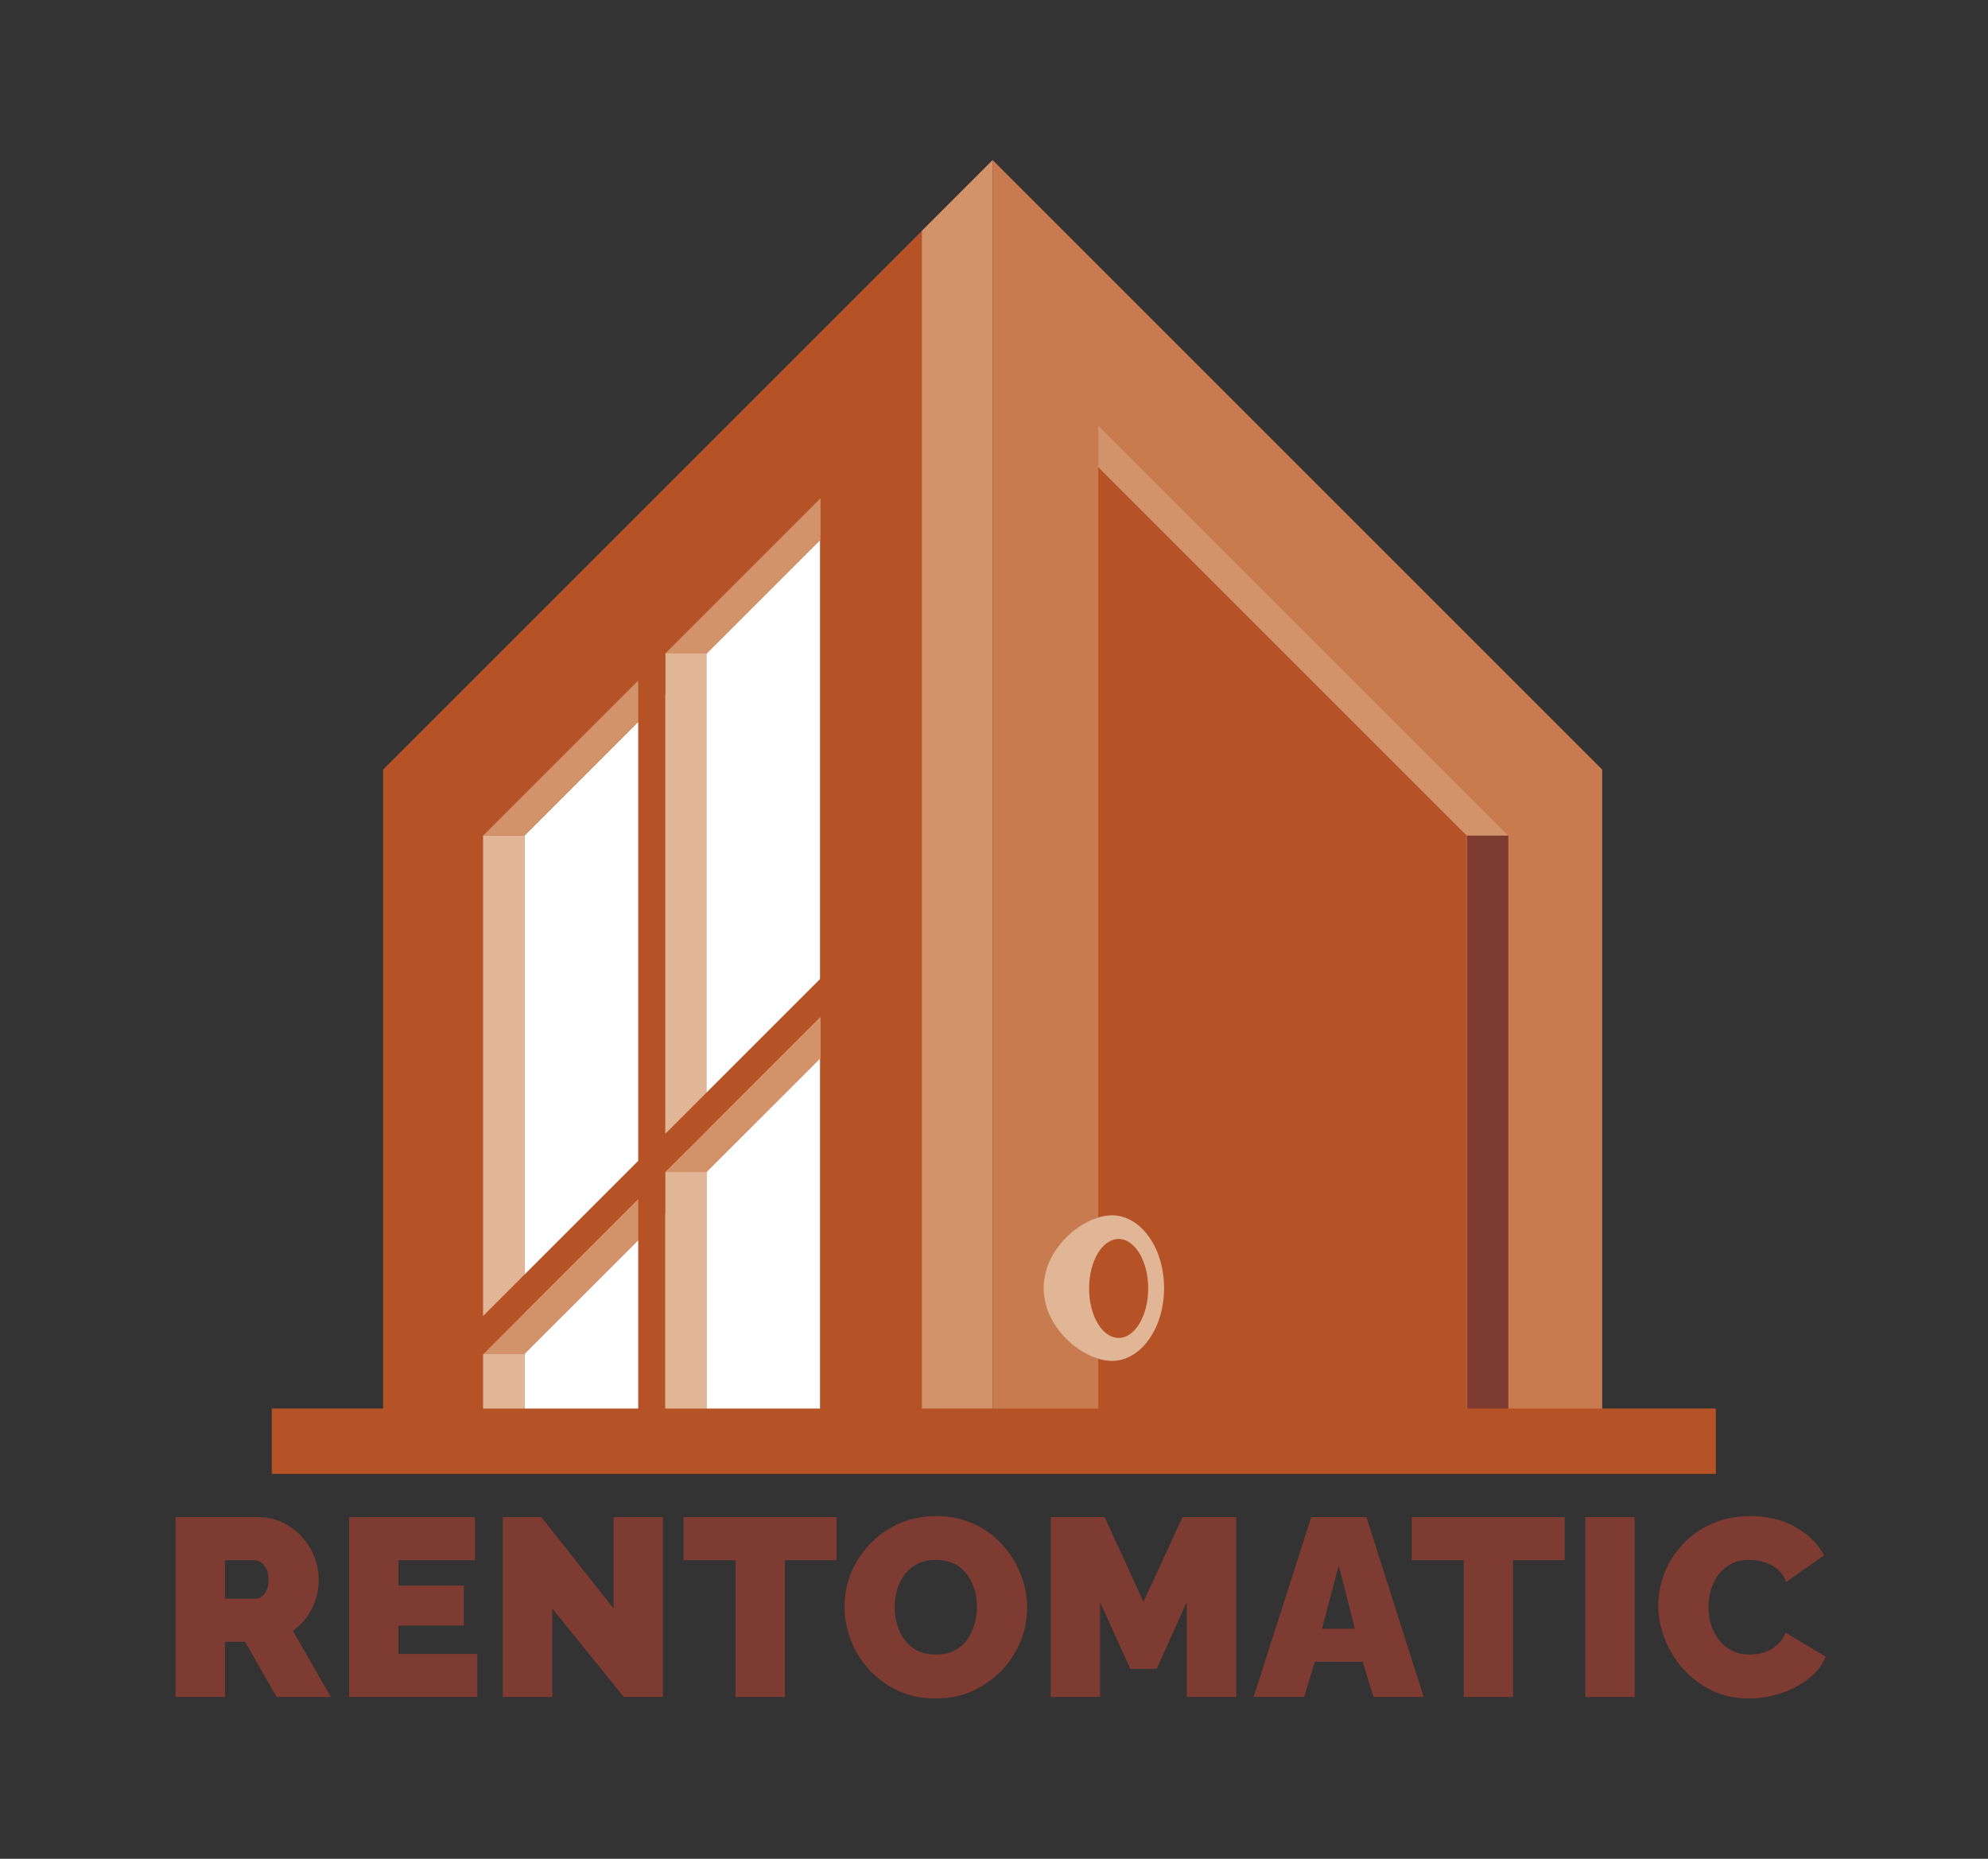 <svg xmlns="http://www.w3.org/2000/svg" version="1.1" xmlns:xlink="http://www.w3.org/1999/xlink" xmlns:svgjs="http://svgjs.dev/svgjs" viewBox="0 0 11.77 11.006"><rect x="0" y="0" width="11.77" height="11.006" fill="#333333" stroke="none"/><g transform="matrix(1,0,0,1,0.948,8.977)"><g><path d=" M 0.091 1.071 L 0.091 0.006 L 0.581 0.006 Q 0.658 0.006 0.725 0.037 Q 0.79 0.069 0.839 0.122 Q 0.887 0.175 0.913 0.241 Q 0.939 0.307 0.939 0.375 Q 0.939 0.436 0.921 0.493 Q 0.903 0.55 0.869 0.598 Q 0.834 0.645 0.786 0.679 L 1.011 1.071 L 0.69 1.071 L 0.503 0.744 L 0.384 0.744 L 0.384 1.071 L 0.091 1.071 M 0.384 0.489 L 0.569 0.489 Q 0.587 0.489 0.603 0.475 Q 0.62 0.462 0.631 0.436 Q 0.642 0.411 0.642 0.375 Q 0.642 0.337 0.629 0.313 Q 0.617 0.288 0.598 0.274 Q 0.579 0.261 0.561 0.261 L 0.384 0.261 L 0.384 0.489 M 1.878 0.816 L 1.878 1.071 L 1.119 1.071 L 1.119 0.006 L 1.864 0.006 L 1.864 0.261 L 1.411 0.261 L 1.411 0.411 L 1.798 0.411 L 1.798 0.648 L 1.411 0.648 L 1.411 0.816 L 1.878 0.816 M 2.322 0.547 L 2.322 1.071 L 2.029 1.071 L 2.029 0.006 L 2.257 0.006 L 2.685 0.547 L 2.685 0.006 L 2.977 0.006 L 2.977 1.071 L 2.745 1.071 L 2.322 0.547 M 4.005 0.261 L 3.699 0.261 L 3.699 1.071 L 3.407 1.071 L 3.407 0.261 L 3.099 0.261 L 3.099 0.006 L 4.005 0.006 L 4.005 0.261 M 4.59 1.08 Q 4.469 1.08 4.37 1.034 Q 4.271 0.988 4.199 0.911 Q 4.128 0.834 4.09 0.737 Q 4.052 0.64 4.052 0.537 Q 4.052 0.43 4.092 0.334 Q 4.133 0.238 4.205 0.163 Q 4.278 0.087 4.378 0.043 Q 4.478 -2.220446049250313e-16 4.596 -2.220446049250313e-16 Q 4.718 -2.220446049250313e-16 4.817 0.046 Q 4.916 0.091 4.986 0.169 Q 5.057 0.247 5.095 0.344 Q 5.133 0.441 5.133 0.543 Q 5.133 0.648 5.093 0.744 Q 5.054 0.84 4.981 0.916 Q 4.908 0.991 4.809 1.036 Q 4.71 1.08 4.59 1.08 M 4.349 0.54 Q 4.349 0.594 4.364 0.644 Q 4.379 0.694 4.409 0.734 Q 4.439 0.774 4.484 0.797 Q 4.53 0.82 4.593 0.82 Q 4.656 0.82 4.703 0.796 Q 4.749 0.772 4.778 0.731 Q 4.808 0.69 4.822 0.64 Q 4.836 0.589 4.836 0.537 Q 4.836 0.483 4.821 0.433 Q 4.806 0.384 4.776 0.344 Q 4.746 0.304 4.7 0.282 Q 4.653 0.259 4.592 0.259 Q 4.529 0.259 4.483 0.283 Q 4.437 0.307 4.407 0.347 Q 4.377 0.387 4.363 0.437 Q 4.349 0.487 4.349 0.54 M 6.078 1.071 L 6.078 0.51 L 5.9 0.904 L 5.744 0.904 L 5.565 0.51 L 5.565 1.071 L 5.273 1.071 L 5.273 0.006 L 5.592 0.006 L 5.822 0.507 L 6.053 0.006 L 6.371 0.006 L 6.371 1.071 L 6.078 1.071 M 6.815 0.006 L 7.142 0.006 L 7.481 1.071 L 7.184 1.071 L 7.119 0.862 L 6.836 0.862 L 6.773 1.071 L 6.474 1.071 L 6.815 0.006 M 7.073 0.667 L 6.978 0.292 L 6.879 0.667 L 7.073 0.667 M 8.316 0.261 L 8.01 0.261 L 8.01 1.071 L 7.718 1.071 L 7.718 0.261 L 7.41 0.261 L 7.41 0.006 L 8.316 0.006 L 8.316 0.261 M 8.438 1.071 L 8.438 0.006 L 8.73 0.006 L 8.73 1.071 L 8.438 1.071 M 8.87 0.529 Q 8.87 0.432 8.906 0.338 Q 8.943 0.244 9.014 0.168 Q 9.084 0.091 9.185 0.046 Q 9.287 -2.220446049250313e-16 9.414 -2.220446049250313e-16 Q 9.567 -2.220446049250313e-16 9.681 0.064 Q 9.795 0.127 9.851 0.232 L 9.627 0.391 Q 9.608 0.339 9.571 0.31 Q 9.534 0.282 9.491 0.271 Q 9.449 0.259 9.408 0.259 Q 9.345 0.259 9.299 0.284 Q 9.254 0.309 9.224 0.349 Q 9.195 0.39 9.181 0.439 Q 9.167 0.489 9.167 0.538 Q 9.167 0.594 9.183 0.645 Q 9.2 0.696 9.231 0.736 Q 9.263 0.775 9.308 0.798 Q 9.354 0.82 9.411 0.82 Q 9.452 0.82 9.494 0.808 Q 9.536 0.795 9.57 0.766 Q 9.605 0.738 9.623 0.69 L 9.861 0.832 Q 9.83 0.91 9.756 0.966 Q 9.683 1.021 9.59 1.051 Q 9.497 1.08 9.405 1.08 Q 9.287 1.08 9.188 1.033 Q 9.09 0.985 9.019 0.907 Q 8.948 0.828 8.909 0.73 Q 8.87 0.631 8.87 0.529" fill="#7d3b31" fill-rule="nonzero"></path></g><g></g><g clip-path="url(&quot;#SvgjsClipPath1001&quot;)"><g clip-path="url(&quot;#b56210363-ca17-4488-8446-a286cbaac9270e3d889a-1a29-4695-af8f-f77f667d705b&quot;)"><path d=" M 4.929 -8.029 L 8.538 -4.42 L 8.538 -0.623 L 4.929 -0.623 Z" fill="#c87b4f" transform="matrix(1,0,0,1,0,0)" fill-rule="nonzero"></path></g><g clip-path="url(&quot;#b56210363-ca17-4488-8446-a286cbaac9270e3d889a-1a29-4695-af8f-f77f667d705b&quot;)"><path d=" M 4.929 -8.029 L 1.32 -4.42 L 1.32 -0.623 L 4.929 -0.623 Z" fill="#b55226" transform="matrix(1,0,0,1,0,0)" fill-rule="nonzero"></path></g><g clip-path="url(&quot;#b56210363-ca17-4488-8446-a286cbaac9270e3d889a-1a29-4695-af8f-f77f667d705b&quot;)"><path d=" M 4.929 -8.029 L 4.51 -7.61 L 4.51 -0.623 L 4.929 -0.623 Z" fill="#d2936a" transform="matrix(1,0,0,1,0,0)" fill-rule="nonzero"></path></g><g clip-path="url(&quot;#b56210363-ca17-4488-8446-a286cbaac9270e3d889a-1a29-4695-af8f-f77f667d705b&quot;)"><path d=" M 5.554 -0.623 L 7.734 -0.623 L 7.734 -4.032 L 5.554 -6.212 Z" fill="#b55226" transform="matrix(1,0,0,1,0,0)" fill-rule="nonzero"></path></g><g clip-path="url(&quot;#b56210363-ca17-4488-8446-a286cbaac9270e3d889a-1a29-4695-af8f-f77f667d705b&quot;)"><path d=" M 7.737 -0.623 L 7.982 -0.623 L 7.982 -4.03 L 7.737 -4.03 Z" fill="#7d3b31" transform="matrix(1,0,0,1,0,0)" fill-rule="nonzero"></path></g><g clip-path="url(&quot;#b56210363-ca17-4488-8446-a286cbaac9270e3d889a-1a29-4695-af8f-f77f667d705b&quot;)"><path d=" M 5.554 -6.212 L 7.736 -4.03 L 7.981 -4.03 L 5.554 -6.457 Z" fill="#d2936a" transform="matrix(1,0,0,1,0,0)" fill-rule="nonzero"></path></g><g clip-path="url(&quot;#b56210363-ca17-4488-8446-a286cbaac9270e3d889a-1a29-4695-af8f-f77f667d705b&quot;)"><path d=" M 3.907 -0.62 L 2.157 -0.62 L 2.157 -4.029 L 3.907 -5.779 Z" fill="#ffffff" transform="matrix(1,0,0,1,0,0)" fill-rule="nonzero"></path></g><g clip-path="url(&quot;#b56210363-ca17-4488-8446-a286cbaac9270e3d889a-1a29-4695-af8f-f77f667d705b&quot;)"><path d=" M 2.157 -0.623 L 1.912 -0.623 L 1.912 -4.03 L 2.157 -4.03 Z" fill="#e1b697" transform="matrix(1,0,0,1,0,0)" fill-rule="nonzero"></path></g><g clip-path="url(&quot;#b56210363-ca17-4488-8446-a286cbaac9270e3d889a-1a29-4695-af8f-f77f667d705b&quot;)"><path d=" M 3.91 -5.782 L 2.157 -4.03 L 1.913 -4.03 L 3.91 -6.027 Z" fill="#d2936a" transform="matrix(1,0,0,1,0,0)" fill-rule="nonzero"></path></g><g clip-path="url(&quot;#b56210363-ca17-4488-8446-a286cbaac9270e3d889a-1a29-4695-af8f-f77f667d705b&quot;)"><path d=" M 3.236 -2.169 L 2.992 -2.169 L 2.992 -5.108 L 3.236 -5.108 Z" fill="#e1b697" transform="matrix(1,0,0,1,0,0)" fill-rule="nonzero"></path></g><g clip-path="url(&quot;#b56210363-ca17-4488-8446-a286cbaac9270e3d889a-1a29-4695-af8f-f77f667d705b&quot;)"><path d=" M 3.91 -2.711 L 2.157 -0.959 L 1.913 -0.959 L 3.91 -2.956 Z" fill="#d2936a" transform="matrix(1,0,0,1,0,0)" fill-rule="nonzero"></path></g><g clip-path="url(&quot;#b56210363-ca17-4488-8446-a286cbaac9270e3d889a-1a29-4695-af8f-f77f667d705b&quot;)"><path d=" M 2.911 -5.241 L 2.911 -0.623 M 4.058 -3.217 L 1.746 -0.905" fill="none" transform="matrix(1,0,0,1,0,0)" fill-rule="nonzero" stroke-dasharray="none" stroke-miterlimit="4" stroke-linejoin="miter" stroke-linecap="butt" stroke-width="0.161" stroke="#b55226"></path></g><g clip-path="url(&quot;#b56210363-ca17-4488-8446-a286cbaac9270e3d889a-1a29-4695-af8f-f77f667d705b&quot;)"><path d=" M 3.237 -0.62 L 2.992 -0.62 L 2.992 -2.037 L 3.237 -2.037 Z" fill="#e1b697" transform="matrix(1,0,0,1,0,0)" fill-rule="nonzero"></path></g><g clip-path="url(&quot;#b56210363-ca17-4488-8446-a286cbaac9270e3d889a-1a29-4695-af8f-f77f667d705b&quot;)"><path d=" M 5.944 -1.35 C 5.944 -1.112 5.806 -0.919 5.636 -0.919 C 5.466 -0.919 5.231 -1.112 5.231 -1.35 C 5.231 -1.588 5.466 -1.781 5.636 -1.781 C 5.806 -1.781 5.944 -1.588 5.944 -1.35" fill="#e1b697" transform="matrix(1,0,0,1,0,0)" fill-rule="nonzero"></path></g><g clip-path="url(&quot;#b56210363-ca17-4488-8446-a286cbaac9270e3d889a-1a29-4695-af8f-f77f667d705b&quot;)"><path d=" M 5.85 -1.348 C 5.85 -1.51 5.771 -1.641 5.675 -1.641 C 5.578 -1.641 5.5 -1.51 5.5 -1.348 C 5.5 -1.186 5.578 -1.055 5.675 -1.055 C 5.771 -1.055 5.85 -1.186 5.85 -1.348" fill="#b55226" transform="matrix(1,0,0,1,0,0)" fill-rule="nonzero"></path></g><g clip-path="url(&quot;#b56210363-ca17-4488-8446-a286cbaac9270e3d889a-1a29-4695-af8f-f77f667d705b&quot;)"><path d=" M 9.212 -0.25 L 0.661 -0.25 L 0.661 -0.637 L 9.212 -0.637 Z" fill="#b55226" transform="matrix(1,0,0,1,0,0)" fill-rule="nonzero"></path></g></g></g><defs><clipPath id="SvgjsClipPath1001"><path d=" M 0.661 -8.029 h 8.55 v 7.779 h -8.55 Z"></path></clipPath><clipPath id="b56210363-ca17-4488-8446-a286cbaac9270e3d889a-1a29-4695-af8f-f77f667d705b"><path d=" M 0.613 -8.077 L 9.26 -8.077 L 9.26 -0.202 L 0.613 -0.202 Z"></path></clipPath></defs></svg>